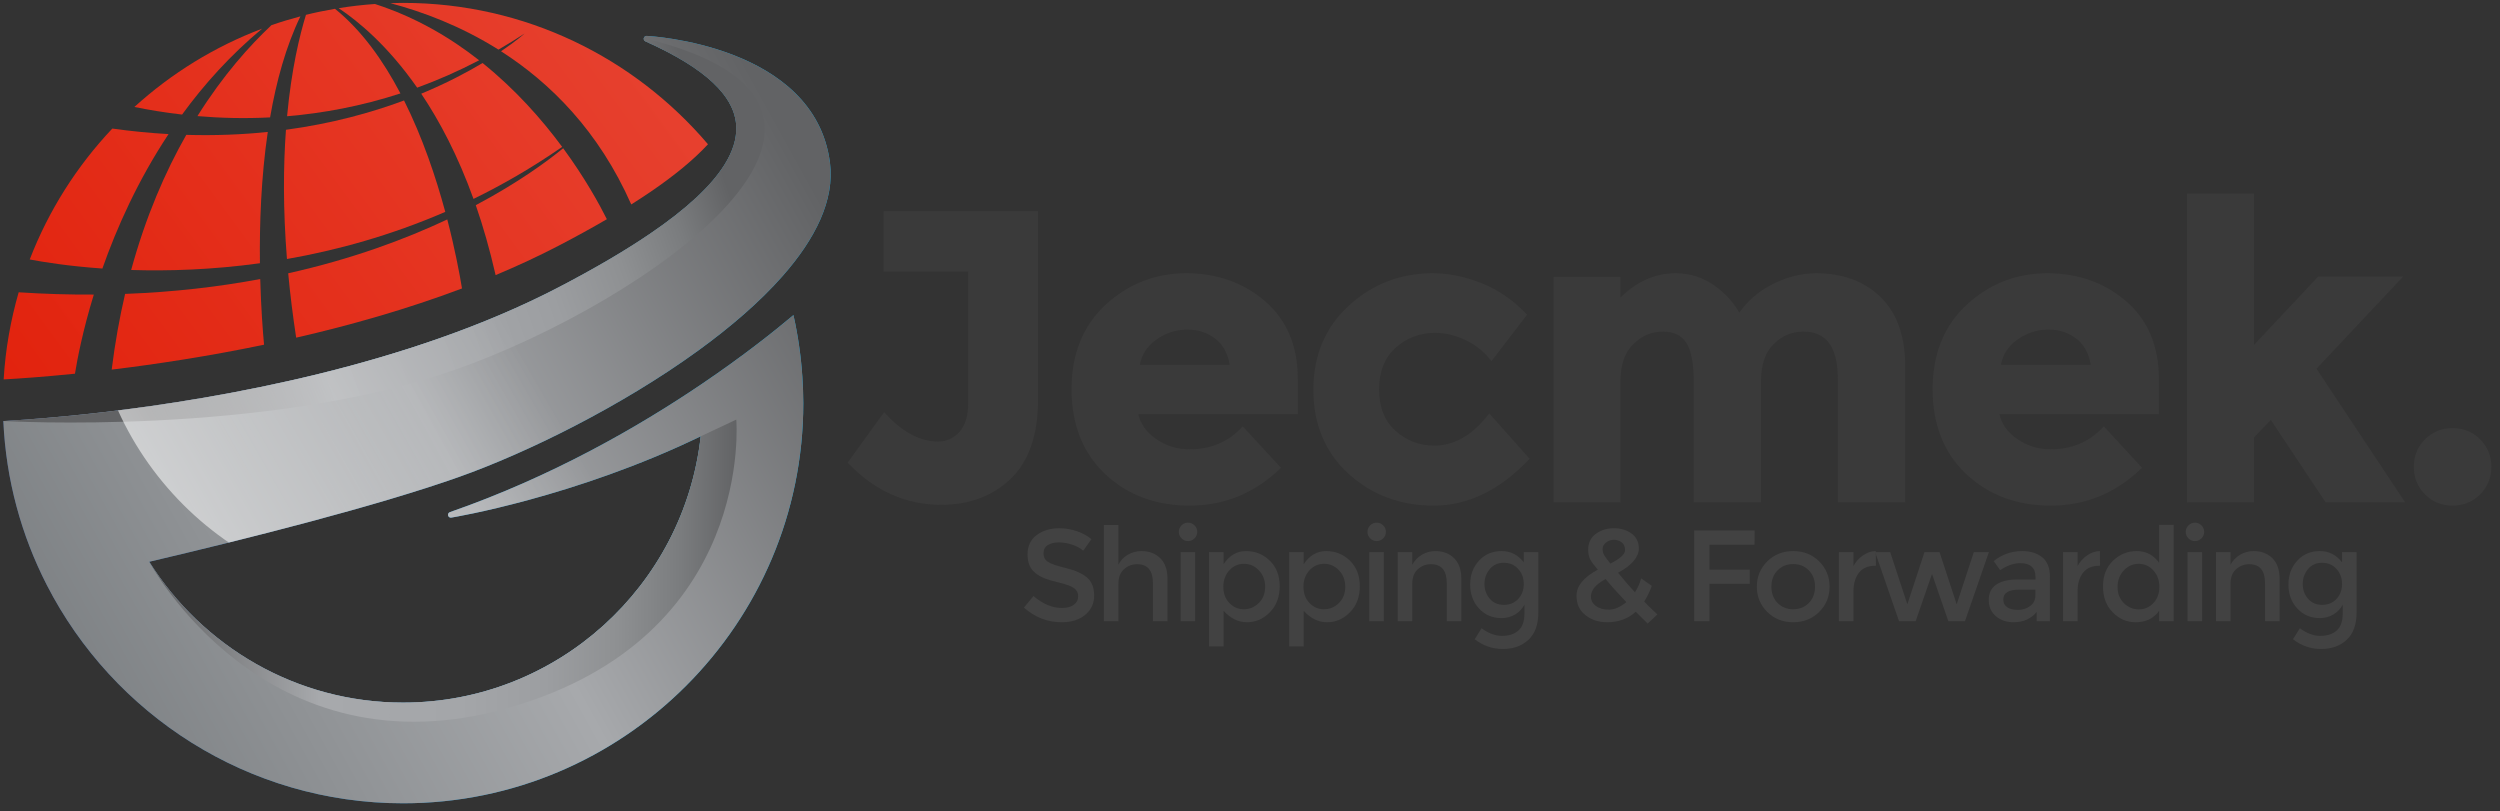 <?xml version="1.0" encoding="utf-8"?>
<!-- Generator: Adobe Illustrator 16.0.0, SVG Export Plug-In . SVG Version: 6.00 Build 0)  -->
<!DOCTYPE svg PUBLIC "-//W3C//DTD SVG 1.1//EN" "http://www.w3.org/Graphics/SVG/1.1/DTD/svg11.dtd">
<svg version="1.1" id="Layer_1" xmlns="http://www.w3.org/2000/svg" xmlns:xlink="http://www.w3.org/1999/xlink" x="0px" y="0px"
	 width="1000px" height="324.5px" viewBox="0 0 1000 324.5" enable-background="new 0 0 1000 324.5" xml:space="preserve">
<rect x="0" y="0" width="1000" height="324.5" fill="#333333" stroke="none"/>
<g>
	<g>
		<defs>
			<path id="SVGID_1_" d="M317.375,126.036c-7.533,6.35-20.056,16.327-36.606,27.525c-25.324,17.14-60.062,37.122-100.809,51.293
				c-0.556,0.192-0.871,0.777-0.729,1.349c0.128,0.509,0.59,0.856,1.102,0.856c0.058,0,0.117-0.003,0.177-0.015
				c0.674-0.104,49.512-8.145,99.778-32.525c-6.631,59.83-57.478,106.52-119.048,106.52c-42.759,0-80.335-22.535-101.538-56.335
				c38.709-9.089,90.819-22.187,124.035-33.973c26.939-9.561,64.718-28.142,95.436-50.42c12.998-9.427,24.729-19.515,33.841-29.867
				c13.19-14.984,20.894-30.509,18.977-45.36c-6.106-47.299-72.646-50.697-73.317-50.725c-0.518-0.024-1.028,0.343-1.152,0.873
				c-0.126,0.529,0.144,1.073,0.64,1.296c24.101,10.773,35.995,21.993,36.361,34.299c0.145,4.816-1.441,9.849-4.743,15.12
				c-5.343,8.532-15.237,17.69-29.783,27.575c-9.976,6.777-22.117,13.891-36.502,21.381
				c-59.954,31.219-134.844,44.447-181.963,49.959c-18.611,2.178-32.881,3.152-40.19,3.555c1.044,23.541,7.214,45.755,17.392,65.602
				c26.547,51.767,80.438,87.299,142.508,87.299c88.27,0,160.083-71.809,160.083-160.077c0-3.562-0.16-7.085-0.388-10.588
				C320.383,142.253,319.177,134.036,317.375,126.036z"/>
		</defs>
		<linearGradient id="SVGID_2_" gradientUnits="userSpaceOnUse" x1="1.341" y1="167.836" x2="332.281" y2="167.836">
			<stop  offset="0" style="stop-color:#2C5291"/>
			<stop  offset="1" style="stop-color:#00AEEF"/>
		</linearGradient>
		<use xlink:href="#SVGID_1_"  overflow="visible" fill="url(#SVGID_2_)"/>
		<clipPath id="SVGID_3_">
			<use xlink:href="#SVGID_1_"  overflow="visible"/>
		</clipPath>
		<linearGradient id="SVGID_4_" gradientUnits="userSpaceOnUse" x1="0.959" y1="277.067" x2="335.308" y2="92.495">
			<stop  offset="0" style="stop-color:#777B7E"/>
			<stop  offset="0.527" style="stop-color:#A7A9AC"/>
			<stop  offset="1" style="stop-color:#626365"/>
		</linearGradient>
		<rect x="-146.308" y="-12.776" clip-path="url(#SVGID_3_)" fill="url(#SVGID_4_)" width="658.108" height="378.98"/>
		<linearGradient id="SVGID_5_" gradientUnits="userSpaceOnUse" x1="59.703" y1="228.268" x2="294.651" y2="228.268">
			<stop  offset="0" style="stop-color:#626365"/>
			<stop  offset="0.29" style="stop-color:#A7A9AC"/>
			<stop  offset="0.528" style="stop-color:#A4A6A9"/>
			<stop  offset="0.675" style="stop-color:#9C9EA1"/>
			<stop  offset="0.797" style="stop-color:#8E9092"/>
			<stop  offset="0.905" style="stop-color:#7A7C7E"/>
			<stop  offset="1" style="stop-color:#626365"/>
		</linearGradient>
		<path clip-path="url(#SVGID_3_)" fill="url(#SVGID_5_)" d="M280.288,174.519l14.223-6.683c0,0,7.666,86.785-90.583,115.158
			c-98.249,28.371-144.226-58.291-144.226-58.291l25.085,3.564l52.715,14.636l47.3,1.134l27.068-10.97l7.811-4.8l19.799-10.708
			c0,0,7.942-6.429,9.077-7.943c1.135-1.511,7.944-10.59,9.834-12.481c1.89-1.891-1.891,1.891-1.891,1.891L280.288,174.519z"/>
		<linearGradient id="SVGID_6_" gradientUnits="userSpaceOnUse" x1="51.302" y1="141.538" x2="285.045" y2="58.328">
			<stop  offset="0" style="stop-color:#626365"/>
			<stop  offset="0.29" style="stop-color:#A7A9AC"/>
			<stop  offset="0.528" style="stop-color:#A4A6A9"/>
			<stop  offset="0.675" style="stop-color:#9C9EA1"/>
			<stop  offset="0.797" style="stop-color:#8E9092"/>
			<stop  offset="0.905" style="stop-color:#7A7C7E"/>
			<stop  offset="1" style="stop-color:#626365"/>
		</linearGradient>
		<path clip-path="url(#SVGID_3_)" fill="url(#SVGID_6_)" d="M1.463,168.408c0,0,104.693,6.162,180.716-20.565
			c76.022-26.728,189.337-105.011,75.342-132.612l-6.506,24.956l-8.271,30.625l-77.396,42.361L75.149,130.57L2.523,163.098
			l-4.351,4.738L1.463,168.408z"/>
		<linearGradient id="SVGID_7_" gradientUnits="userSpaceOnUse" x1="52.987" y1="175.448" x2="274.126" y2="47.774">
			<stop  offset="0" style="stop-color:#FFFFFF;stop-opacity:0.95"/>
			<stop  offset="0.202" style="stop-color:#FFFFFF;stop-opacity:0.651"/>
			<stop  offset="0.597" style="stop-color:#FFFFFF;stop-opacity:0"/>
		</linearGradient>
		<circle opacity="0.6" clip-path="url(#SVGID_3_)" fill="url(#SVGID_7_)" cx="163.557" cy="111.611" r="127.653"/>
	</g>
	<g display="none">
		<linearGradient id="SVGID_8_" gradientUnits="userSpaceOnUse" x1="-72.181" y1="143.231" x2="263.681" y2="-103.37">
			<stop  offset="0" style="stop-color:#2C5291"/>
			<stop  offset="1" style="stop-color:#00AEEF"/>
		</linearGradient>
		<path display="inline" fill="url(#SVGID_8_)" d="M72.833,45.824c8.822-12.104,19.39-23.844,32.011-34.361
			C85.827,18.65,68.536,29.35,53.751,42.784C59.539,43.972,65.931,45.033,72.833,45.824z"/>
		<linearGradient id="SVGID_9_" gradientUnits="userSpaceOnUse" x1="-62.301" y1="156.69" x2="273.566" y2="-89.914">
			<stop  offset="0" style="stop-color:#2C5291"/>
			<stop  offset="1" style="stop-color:#00AEEF"/>
		</linearGradient>
		<path display="inline" fill="url(#SVGID_9_)" d="M40.955,107.413C46.7,91.092,55.142,72.168,67.415,53.638
			c-7.244-0.41-14.737-1.127-22.492-2.211c-14.176,15.012-25.469,32.759-33.031,52.357
			C17.346,104.825,27.444,106.467,40.955,107.413z"/>
		<linearGradient id="SVGID_10_" gradientUnits="userSpaceOnUse" x1="-63.686" y1="154.797" x2="272.172" y2="-91.801">
			<stop  offset="0" style="stop-color:#2C5291"/>
			<stop  offset="1" style="stop-color:#00AEEF"/>
		</linearGradient>
		<path display="inline" fill="url(#SVGID_10_)" d="M78.971,46.44c8.998,0.773,18.751,1.044,29.07,0.517
			c2.479-14.381,6.318-28.389,12.125-40.417c-3.922,1.042-7.798,2.204-11.596,3.531C99.985,18.12,89.282,29.988,78.971,46.44z"/>
		<linearGradient id="SVGID_11_" gradientUnits="userSpaceOnUse" x1="-27.038" y1="204.718" x2="308.83" y2="-41.887">
			<stop  offset="0" style="stop-color:#2C5291"/>
			<stop  offset="1" style="stop-color:#00AEEF"/>
		</linearGradient>
		<path display="inline" fill="url(#SVGID_11_)" d="M104.095,111.611c-16.399,3.083-34.416,5.221-54.054,5.95
			c-2.208,9.441-4.025,19.527-5.364,30.282c17.479-2.119,38.462-5.279,60.944-9.961
			C105.111,132.336,104.406,123.052,104.095,111.611z"/>
		<linearGradient id="SVGID_12_" gradientUnits="userSpaceOnUse" x1="-45.985" y1="178.91" x2="289.879" y2="-67.692">
			<stop  offset="0" style="stop-color:#2C5291"/>
			<stop  offset="1" style="stop-color:#00AEEF"/>
		</linearGradient>
		<path display="inline" fill="url(#SVGID_12_)" d="M103.97,105.297c-0.19-15.549,0.444-34.156,3.142-52.519
			c-10.16,1.05-21.032,1.505-32.599,1.166c-8.367,14.693-16.181,32.58-22.049,54.05C67.163,108.459,84.706,107.947,103.97,105.297z"
			/>
		<linearGradient id="SVGID_13_" gradientUnits="userSpaceOnUse" x1="-55.416" y1="166.073" x2="280.454" y2="-80.533">
			<stop  offset="0" style="stop-color:#2C5291"/>
			<stop  offset="1" style="stop-color:#00AEEF"/>
		</linearGradient>
		<path display="inline" fill="url(#SVGID_13_)" d="M160.174,37.374c-6.905-13.168-15.516-25.249-26.181-33.85
			c-3.914,0.674-7.792,1.454-11.604,2.407c-2.527,8.182-5.795,21.649-7.556,40.566C129.137,45.295,144.404,42.498,160.174,37.374z"
			/>
		<linearGradient id="SVGID_14_" gradientUnits="userSpaceOnUse" x1="1.108" y1="243.045" x2="336.969" y2="-3.554">
			<stop  offset="0" style="stop-color:#2C5291"/>
			<stop  offset="1" style="stop-color:#00AEEF"/>
		</linearGradient>
		<path display="inline" fill="url(#SVGID_14_)" d="M225.271,59.299c-6.136,5.026-17.766,13.656-34.959,22.773
			c2.946,8.475,5.614,17.807,7.934,27.968c8.621-3.612,17.076-7.523,25.249-11.779c6.938-3.613,13.346-7.138,19.25-10.58
			C239.834,81.856,234.068,71.292,225.271,59.299z"/>
		<linearGradient id="SVGID_15_" gradientUnits="userSpaceOnUse" x1="-45.123" y1="180.08" x2="290.733" y2="-66.516">
			<stop  offset="0" style="stop-color:#2C5291"/>
			<stop  offset="1" style="stop-color:#00AEEF"/>
		</linearGradient>
		<path display="inline" fill="url(#SVGID_15_)" d="M37.525,117.83c-9.651,0.055-19.667-0.233-30.053-0.913
			c-3.225,11.173-5.303,22.828-6.009,34.852c5.729-0.317,15.65-0.985,28.521-2.288C30.895,143.82,33.065,132.365,37.525,117.83z"/>
		<linearGradient id="SVGID_16_" gradientUnits="userSpaceOnUse" x1="-9.075" y1="229.178" x2="326.787" y2="-17.422">
			<stop  offset="0" style="stop-color:#2C5291"/>
			<stop  offset="1" style="stop-color:#00AEEF"/>
		</linearGradient>
		<path display="inline" fill="url(#SVGID_16_)" d="M178.91,87.774c-16.973,7.993-38.167,15.861-63.632,21.543
			c0.76,8.136,1.808,16.718,3.188,25.751c21.694-4.982,44.368-11.409,66.336-19.687C183.847,109.587,181.991,99.628,178.91,87.774z"
			/>
		<linearGradient id="SVGID_17_" gradientUnits="userSpaceOnUse" x1="-51.407" y1="171.527" x2="284.459" y2="-75.076">
			<stop  offset="0" style="stop-color:#2C5291"/>
			<stop  offset="1" style="stop-color:#00AEEF"/>
		</linearGradient>
		<path display="inline" fill="url(#SVGID_17_)" d="M135.464,3.272c7.9,5.266,19.659,15.008,31.401,31.793
			c8.168-2.977,16.45-6.587,24.786-10.953c-11.817-9.281-25.684-17.354-41.686-22.516C145.069,1.94,140.232,2.497,135.464,3.272z"/>
		<linearGradient id="SVGID_18_" gradientUnits="userSpaceOnUse" x1="-23.658" y1="209.32" x2="312.206" y2="-37.282">
			<stop  offset="0" style="stop-color:#2C5291"/>
			<stop  offset="1" style="stop-color:#00AEEF"/>
		</linearGradient>
		<path display="inline" fill="url(#SVGID_18_)" d="M161.24,1.158c-1.7,0-3.382,0.071-5.068,0.125
			c12.7,3.357,28.021,9.02,43.208,18.562c3.479-2.01,6.965-4.142,10.453-6.429c0,0-3.192,2.875-9.418,7.092
			c19.734,12.638,39.117,31.911,52.082,61.27c2.62-1.651,5.126-3.287,7.5-4.897c9.888-6.719,17.574-13.096,23.194-19.177
			C253.805,23.144,210.054,1.158,161.24,1.158z"/>
		<linearGradient id="SVGID_19_" gradientUnits="userSpaceOnUse" x1="-31.399" y1="198.767" x2="304.457" y2="-47.829">
			<stop  offset="0" style="stop-color:#2C5291"/>
			<stop  offset="1" style="stop-color:#00AEEF"/>
		</linearGradient>
		<path display="inline" fill="url(#SVGID_19_)" d="M114.383,51.914c-1.054,14.378-1.198,31.607,0.395,51.69
			c19.972-3.499,41.466-9.392,63.333-18.853c-3.726-13.78-9.069-29.738-16.495-44.564C148.438,45.098,132.651,49.445,114.383,51.914
			z"/>
		<linearGradient id="SVGID_20_" gradientUnits="userSpaceOnUse" x1="-23.385" y1="209.694" x2="312.482" y2="-36.91">
			<stop  offset="0" style="stop-color:#2C5291"/>
			<stop  offset="1" style="stop-color:#00AEEF"/>
		</linearGradient>
		<path display="inline" fill="url(#SVGID_20_)" d="M193.027,25.208c-6.404,3.832-14.607,8.155-24.533,12.268
			c7.386,10.984,14.673,24.804,20.905,42.085c11.832-5.777,23.715-12.65,35.467-20.808C216.793,47.823,206.22,35.814,193.027,25.208
			z"/>
	</g>
	<g>
		<linearGradient id="SVGID_21_" gradientUnits="userSpaceOnUse" x1="-72.181" y1="143.231" x2="263.681" y2="-103.37">
			<stop  offset="0" style="stop-color:#E11D07"/>
			<stop  offset="1" style="stop-color:#E84938"/>
		</linearGradient>
		<path fill="url(#SVGID_21_)" d="M72.833,45.824c8.822-12.104,19.39-23.844,32.011-34.361C85.827,18.65,68.536,29.35,53.751,42.784
			C59.539,43.972,65.931,45.033,72.833,45.824z"/>
		<linearGradient id="SVGID_22_" gradientUnits="userSpaceOnUse" x1="-62.301" y1="156.69" x2="273.566" y2="-89.914">
			<stop  offset="0" style="stop-color:#E11D07"/>
			<stop  offset="1" style="stop-color:#E84938"/>
		</linearGradient>
		<path fill="url(#SVGID_22_)" d="M40.955,107.413C46.7,91.092,55.142,72.168,67.415,53.638c-7.244-0.41-14.737-1.127-22.492-2.211
			c-14.176,15.012-25.469,32.759-33.031,52.357C17.346,104.825,27.444,106.467,40.955,107.413z"/>
		<linearGradient id="SVGID_23_" gradientUnits="userSpaceOnUse" x1="-63.686" y1="154.797" x2="272.172" y2="-91.801">
			<stop  offset="0" style="stop-color:#E11D07"/>
			<stop  offset="1" style="stop-color:#E84938"/>
		</linearGradient>
		<path fill="url(#SVGID_23_)" d="M78.971,46.44c8.998,0.773,18.751,1.044,29.07,0.517c2.479-14.381,6.318-28.389,12.125-40.417
			c-3.922,1.042-7.798,2.204-11.596,3.531C99.985,18.12,89.282,29.988,78.971,46.44z"/>
		<linearGradient id="SVGID_24_" gradientUnits="userSpaceOnUse" x1="-27.038" y1="204.718" x2="308.83" y2="-41.887">
			<stop  offset="0" style="stop-color:#E11D07"/>
			<stop  offset="1" style="stop-color:#E84938"/>
		</linearGradient>
		<path fill="url(#SVGID_24_)" d="M104.095,111.611c-16.399,3.083-34.416,5.221-54.054,5.95c-2.208,9.441-4.025,19.527-5.364,30.282
			c17.479-2.119,38.462-5.279,60.944-9.961C105.111,132.336,104.406,123.052,104.095,111.611z"/>
		<linearGradient id="SVGID_25_" gradientUnits="userSpaceOnUse" x1="-45.985" y1="178.91" x2="289.879" y2="-67.692">
			<stop  offset="0" style="stop-color:#E11D07"/>
			<stop  offset="1" style="stop-color:#E84938"/>
		</linearGradient>
		<path fill="url(#SVGID_25_)" d="M103.97,105.297c-0.19-15.549,0.444-34.156,3.142-52.519c-10.16,1.05-21.032,1.505-32.599,1.166
			c-8.367,14.693-16.181,32.58-22.049,54.05C67.163,108.459,84.706,107.947,103.97,105.297z"/>
		<linearGradient id="SVGID_26_" gradientUnits="userSpaceOnUse" x1="-55.416" y1="166.073" x2="280.454" y2="-80.533">
			<stop  offset="0" style="stop-color:#E11D07"/>
			<stop  offset="1" style="stop-color:#E84938"/>
		</linearGradient>
		<path fill="url(#SVGID_26_)" d="M160.174,37.374c-6.905-13.168-15.516-25.249-26.181-33.85c-3.914,0.674-7.792,1.454-11.604,2.407
			c-2.527,8.182-5.795,21.649-7.556,40.566C129.137,45.295,144.404,42.498,160.174,37.374z"/>
		<linearGradient id="SVGID_27_" gradientUnits="userSpaceOnUse" x1="1.108" y1="243.045" x2="336.969" y2="-3.554">
			<stop  offset="0" style="stop-color:#E11D07"/>
			<stop  offset="1" style="stop-color:#E84938"/>
		</linearGradient>
		<path fill="url(#SVGID_27_)" d="M225.271,59.299c-6.136,5.026-17.766,13.656-34.959,22.773c2.946,8.475,5.614,17.807,7.934,27.968
			c8.621-3.612,17.076-7.523,25.249-11.779c6.938-3.613,13.346-7.138,19.25-10.58C239.834,81.856,234.068,71.292,225.271,59.299z"/>
		<linearGradient id="SVGID_28_" gradientUnits="userSpaceOnUse" x1="-45.123" y1="180.08" x2="290.733" y2="-66.516">
			<stop  offset="0" style="stop-color:#E11D07"/>
			<stop  offset="1" style="stop-color:#E84938"/>
		</linearGradient>
		<path fill="url(#SVGID_28_)" d="M37.525,117.83c-9.651,0.055-19.667-0.233-30.053-0.913c-3.225,11.173-5.303,22.828-6.009,34.852
			c5.729-0.317,15.65-0.985,28.521-2.288C30.895,143.82,33.065,132.365,37.525,117.83z"/>
		<linearGradient id="SVGID_29_" gradientUnits="userSpaceOnUse" x1="-9.075" y1="229.178" x2="326.787" y2="-17.422">
			<stop  offset="0" style="stop-color:#E11D07"/>
			<stop  offset="1" style="stop-color:#E84938"/>
		</linearGradient>
		<path fill="url(#SVGID_29_)" d="M178.91,87.774c-16.973,7.993-38.167,15.861-63.632,21.543c0.76,8.136,1.808,16.718,3.188,25.751
			c21.694-4.982,44.368-11.409,66.336-19.687C183.847,109.587,181.991,99.628,178.91,87.774z"/>
		<linearGradient id="SVGID_30_" gradientUnits="userSpaceOnUse" x1="-51.407" y1="171.527" x2="284.459" y2="-75.076">
			<stop  offset="0" style="stop-color:#E11D07"/>
			<stop  offset="1" style="stop-color:#E84938"/>
		</linearGradient>
		<path fill="url(#SVGID_30_)" d="M135.464,3.272c7.9,5.266,19.659,15.008,31.401,31.793c8.168-2.977,16.45-6.587,24.786-10.953
			c-11.817-9.281-25.684-17.354-41.686-22.516C145.069,1.94,140.232,2.497,135.464,3.272z"/>
		<linearGradient id="SVGID_31_" gradientUnits="userSpaceOnUse" x1="-23.658" y1="209.32" x2="312.206" y2="-37.282">
			<stop  offset="0" style="stop-color:#E11D07"/>
			<stop  offset="1" style="stop-color:#E84938"/>
		</linearGradient>
		<path fill="url(#SVGID_31_)" d="M161.24,1.158c-1.7,0-3.382,0.071-5.068,0.125c12.7,3.357,28.021,9.02,43.208,18.562
			c3.479-2.01,6.965-4.142,10.453-6.429c0,0-3.192,2.875-9.418,7.092c19.734,12.638,39.117,31.911,52.082,61.27
			c2.62-1.651,5.126-3.287,7.5-4.897c9.888-6.719,17.574-13.096,23.194-19.177C253.805,23.144,210.054,1.158,161.24,1.158z"/>
		<linearGradient id="SVGID_32_" gradientUnits="userSpaceOnUse" x1="-31.399" y1="198.767" x2="304.457" y2="-47.829">
			<stop  offset="0" style="stop-color:#E11D07"/>
			<stop  offset="1" style="stop-color:#E84938"/>
		</linearGradient>
		<path fill="url(#SVGID_32_)" d="M114.383,51.914c-1.054,14.378-1.198,31.607,0.395,51.69c19.972-3.499,41.466-9.392,63.333-18.853
			c-3.726-13.78-9.069-29.738-16.495-44.564C148.438,45.098,132.651,49.445,114.383,51.914z"/>
		<linearGradient id="SVGID_33_" gradientUnits="userSpaceOnUse" x1="-23.385" y1="209.694" x2="312.482" y2="-36.91">
			<stop  offset="0" style="stop-color:#E11D07"/>
			<stop  offset="1" style="stop-color:#E84938"/>
		</linearGradient>
		<path fill="url(#SVGID_33_)" d="M193.027,25.208c-6.404,3.832-14.607,8.155-24.533,12.268
			c7.386,10.984,14.673,24.804,20.905,42.085c11.832-5.777,23.715-12.65,35.467-20.808C216.793,47.823,206.22,35.814,193.027,25.208
			z"/>
	</g>
	<g display="none">
		<linearGradient id="SVGID_34_" gradientUnits="userSpaceOnUse" x1="-72.181" y1="143.231" x2="263.681" y2="-103.37">
			<stop  offset="0" style="stop-color:#339574"/>
			<stop  offset="1" style="stop-color:#2ACC95"/>
		</linearGradient>
		<path display="inline" fill="url(#SVGID_34_)" d="M72.833,45.824c8.822-12.104,19.39-23.844,32.011-34.361
			C85.827,18.65,68.536,29.35,53.751,42.784C59.539,43.972,65.931,45.033,72.833,45.824z"/>
		<linearGradient id="SVGID_35_" gradientUnits="userSpaceOnUse" x1="-62.301" y1="156.69" x2="273.566" y2="-89.914">
			<stop  offset="0" style="stop-color:#339574"/>
			<stop  offset="1" style="stop-color:#2ACC95"/>
		</linearGradient>
		<path display="inline" fill="url(#SVGID_35_)" d="M40.955,107.413C46.7,91.092,55.142,72.168,67.415,53.638
			c-7.244-0.41-14.737-1.127-22.492-2.211c-14.176,15.012-25.469,32.759-33.031,52.357
			C17.346,104.825,27.444,106.467,40.955,107.413z"/>
		<linearGradient id="SVGID_36_" gradientUnits="userSpaceOnUse" x1="-63.686" y1="154.797" x2="272.172" y2="-91.801">
			<stop  offset="0" style="stop-color:#339574"/>
			<stop  offset="1" style="stop-color:#2ACC95"/>
		</linearGradient>
		<path display="inline" fill="url(#SVGID_36_)" d="M78.971,46.44c8.998,0.773,18.751,1.044,29.07,0.517
			c2.479-14.381,6.318-28.389,12.125-40.417c-3.922,1.042-7.798,2.204-11.596,3.531C99.985,18.12,89.282,29.988,78.971,46.44z"/>
		<linearGradient id="SVGID_37_" gradientUnits="userSpaceOnUse" x1="-27.038" y1="204.718" x2="308.83" y2="-41.887">
			<stop  offset="0" style="stop-color:#339574"/>
			<stop  offset="1" style="stop-color:#2ACC95"/>
		</linearGradient>
		<path display="inline" fill="url(#SVGID_37_)" d="M104.095,111.611c-16.399,3.083-34.416,5.221-54.054,5.95
			c-2.208,9.441-4.025,19.527-5.364,30.282c17.479-2.119,38.462-5.279,60.944-9.961
			C105.111,132.336,104.406,123.052,104.095,111.611z"/>
		<linearGradient id="SVGID_38_" gradientUnits="userSpaceOnUse" x1="-45.985" y1="178.91" x2="289.879" y2="-67.692">
			<stop  offset="0" style="stop-color:#339574"/>
			<stop  offset="1" style="stop-color:#2ACC95"/>
		</linearGradient>
		<path display="inline" fill="url(#SVGID_38_)" d="M103.97,105.297c-0.19-15.549,0.444-34.156,3.142-52.519
			c-10.16,1.05-21.032,1.505-32.599,1.166c-8.367,14.693-16.181,32.58-22.049,54.05C67.163,108.459,84.706,107.947,103.97,105.297z"
			/>
		<linearGradient id="SVGID_39_" gradientUnits="userSpaceOnUse" x1="-55.416" y1="166.073" x2="280.454" y2="-80.533">
			<stop  offset="0" style="stop-color:#339574"/>
			<stop  offset="1" style="stop-color:#2ACC95"/>
		</linearGradient>
		<path display="inline" fill="url(#SVGID_39_)" d="M160.174,37.374c-6.905-13.168-15.516-25.249-26.181-33.85
			c-3.914,0.674-7.792,1.454-11.604,2.407c-2.527,8.182-5.795,21.649-7.556,40.566C129.137,45.295,144.404,42.498,160.174,37.374z"
			/>
		<linearGradient id="SVGID_40_" gradientUnits="userSpaceOnUse" x1="1.108" y1="243.045" x2="336.969" y2="-3.554">
			<stop  offset="0" style="stop-color:#339574"/>
			<stop  offset="1" style="stop-color:#2ACC95"/>
		</linearGradient>
		<path display="inline" fill="url(#SVGID_40_)" d="M225.271,59.299c-6.136,5.026-17.766,13.656-34.959,22.773
			c2.946,8.475,5.614,17.807,7.934,27.968c8.621-3.612,17.076-7.523,25.249-11.779c6.938-3.613,13.346-7.138,19.25-10.58
			C239.834,81.856,234.068,71.292,225.271,59.299z"/>
		<linearGradient id="SVGID_41_" gradientUnits="userSpaceOnUse" x1="-45.123" y1="180.08" x2="290.733" y2="-66.516">
			<stop  offset="0" style="stop-color:#339574"/>
			<stop  offset="1" style="stop-color:#2ACC95"/>
		</linearGradient>
		<path display="inline" fill="url(#SVGID_41_)" d="M37.525,117.83c-9.651,0.055-19.667-0.233-30.053-0.913
			c-3.225,11.173-5.303,22.828-6.009,34.852c5.729-0.317,15.65-0.985,28.521-2.288C30.895,143.82,33.065,132.365,37.525,117.83z"/>
		<linearGradient id="SVGID_42_" gradientUnits="userSpaceOnUse" x1="-9.075" y1="229.178" x2="326.787" y2="-17.422">
			<stop  offset="0" style="stop-color:#339574"/>
			<stop  offset="1" style="stop-color:#2ACC95"/>
		</linearGradient>
		<path display="inline" fill="url(#SVGID_42_)" d="M178.91,87.774c-16.973,7.993-38.167,15.861-63.632,21.543
			c0.76,8.136,1.808,16.718,3.188,25.751c21.694-4.982,44.368-11.409,66.336-19.687C183.847,109.587,181.991,99.628,178.91,87.774z"
			/>
		<linearGradient id="SVGID_43_" gradientUnits="userSpaceOnUse" x1="-51.407" y1="171.527" x2="284.459" y2="-75.076">
			<stop  offset="0" style="stop-color:#339574"/>
			<stop  offset="1" style="stop-color:#2ACC95"/>
		</linearGradient>
		<path display="inline" fill="url(#SVGID_43_)" d="M135.464,3.272c7.9,5.266,19.659,15.008,31.401,31.793
			c8.168-2.977,16.45-6.587,24.786-10.953c-11.817-9.281-25.684-17.354-41.686-22.516C145.069,1.94,140.232,2.497,135.464,3.272z"/>
		<linearGradient id="SVGID_44_" gradientUnits="userSpaceOnUse" x1="-23.658" y1="209.32" x2="312.206" y2="-37.282">
			<stop  offset="0" style="stop-color:#339574"/>
			<stop  offset="1" style="stop-color:#2ACC95"/>
		</linearGradient>
		<path display="inline" fill="url(#SVGID_44_)" d="M161.24,1.158c-1.7,0-3.382,0.071-5.068,0.125
			c12.7,3.357,28.021,9.02,43.208,18.562c3.479-2.01,6.965-4.142,10.453-6.429c0,0-3.192,2.875-9.418,7.092
			c19.734,12.638,39.117,31.911,52.082,61.27c2.62-1.651,5.126-3.287,7.5-4.897c9.888-6.719,17.574-13.096,23.194-19.177
			C253.805,23.144,210.054,1.158,161.24,1.158z"/>
		<linearGradient id="SVGID_45_" gradientUnits="userSpaceOnUse" x1="-31.399" y1="198.767" x2="304.457" y2="-47.829">
			<stop  offset="0" style="stop-color:#339574"/>
			<stop  offset="1" style="stop-color:#2ACC95"/>
		</linearGradient>
		<path display="inline" fill="url(#SVGID_45_)" d="M114.383,51.914c-1.054,14.378-1.198,31.607,0.395,51.69
			c19.972-3.499,41.466-9.392,63.333-18.853c-3.726-13.78-9.069-29.738-16.495-44.564C148.438,45.098,132.651,49.445,114.383,51.914
			z"/>
		<linearGradient id="SVGID_46_" gradientUnits="userSpaceOnUse" x1="-23.385" y1="209.694" x2="312.482" y2="-36.91">
			<stop  offset="0" style="stop-color:#339574"/>
			<stop  offset="1" style="stop-color:#2ACC95"/>
		</linearGradient>
		<path display="inline" fill="url(#SVGID_46_)" d="M193.027,25.208c-6.404,3.832-14.607,8.155-24.533,12.268
			c7.386,10.984,14.673,24.804,20.905,42.085c11.832-5.777,23.715-12.65,35.467-20.808C216.793,47.823,206.22,35.814,193.027,25.208
			z"/>
	</g>
	<g display="none" opacity="0.4">
		<linearGradient id="SVGID_47_" gradientUnits="userSpaceOnUse" x1="-75.72" y1="138.433" x2="260.169" y2="-108.188">
			<stop  offset="0" style="stop-color:#339574"/>
			<stop  offset="1" style="stop-color:#2ACC95"/>
		</linearGradient>
		<path display="inline" fill="url(#SVGID_47_)" d="M53.751,42.784c0.671,0.137,1.378,0.267,2.065,0.401
			c1.134-1.782,2.311-3.533,3.529-5.253C57.444,39.507,55.578,41.124,53.751,42.784z"/>
		<linearGradient id="SVGID_48_" gradientUnits="userSpaceOnUse" x1="-63.257" y1="155.388" x2="272.606" y2="-91.213">
			<stop  offset="0" style="stop-color:#339574"/>
			<stop  offset="1" style="stop-color:#2ACC95"/>
		</linearGradient>
		<path display="inline" fill="url(#SVGID_48_)" d="M44.923,51.427c-14.176,15.012-25.469,32.759-33.031,52.357
			c4.768,0.91,13.085,2.279,24.129,3.242c0.699-19.764,5.88-38.379,14.575-54.866C48.72,51.937,46.83,51.694,44.923,51.427z"/>
		<linearGradient id="SVGID_49_" gradientUnits="userSpaceOnUse" x1="-45.124" y1="180.081" x2="290.724" y2="-66.509">
			<stop  offset="0" style="stop-color:#339574"/>
			<stop  offset="1" style="stop-color:#2ACC95"/>
		</linearGradient>
		<path display="inline" fill="url(#SVGID_49_)" d="M7.472,116.917c-3.225,11.173-5.303,22.828-6.009,34.852
			c5.729-0.317,15.65-0.985,28.521-2.288c0.826-5.134,2.695-15.043,6.362-27.686c-0.104-1.321-0.221-2.638-0.284-3.97
			C26.858,117.845,17.337,117.562,7.472,116.917z"/>
		<linearGradient id="SVGID_50_" gradientUnits="userSpaceOnUse" x1="7.765" y1="252.158" x2="343.656" y2="5.536">
			<stop  offset="0" style="stop-color:#339574"/>
			<stop  offset="1" style="stop-color:#2ACC95"/>
		</linearGradient>
		<path display="inline" fill="url(#SVGID_50_)" d="M283.191,57.703c-2.862-3.366-5.866-6.609-8.992-9.729
			c2.321,4.029,4.436,8.19,6.315,12.48C281.449,59.531,282.35,58.612,283.191,57.703z"/>
		<linearGradient id="SVGID_51_" gradientUnits="userSpaceOnUse" x1="-72.186" y1="143.235" x2="263.676" y2="-103.365">
			<stop  offset="0" style="stop-color:#339574"/>
			<stop  offset="1" style="stop-color:#2ACC95"/>
		</linearGradient>
		<path display="inline" fill="url(#SVGID_51_)" d="M104.844,11.463c-16.667,6.299-32.007,15.298-45.499,26.469
			c-1.218,1.72-2.395,3.471-3.529,5.253c5.239,1.023,10.915,1.94,17.017,2.639C81.655,33.72,92.223,21.98,104.844,11.463z"/>
		<linearGradient id="SVGID_52_" gradientUnits="userSpaceOnUse" x1="-2.142" y1="79.963" x2="218.996" y2="-47.711">
			<stop  offset="0" style="stop-color:#FFFFFF;stop-opacity:0.95"/>
			<stop  offset="0.202" style="stop-color:#FFFFFF;stop-opacity:0.651"/>
			<stop  offset="0.597" style="stop-color:#FFFFFF;stop-opacity:0"/>
		</linearGradient>
		<path display="inline" opacity="0.6" fill="url(#SVGID_52_)" d="M104.844,11.463c-16.667,6.299-32.007,15.298-45.499,26.469
			c-1.218,1.72-2.395,3.471-3.529,5.253c5.239,1.023,10.915,1.94,17.017,2.639C81.655,33.72,92.223,21.98,104.844,11.463z"/>
		<linearGradient id="SVGID_53_" gradientUnits="userSpaceOnUse" x1="-61.133" y1="158.282" x2="274.736" y2="-88.324">
			<stop  offset="0" style="stop-color:#339574"/>
			<stop  offset="1" style="stop-color:#2ACC95"/>
		</linearGradient>
		<path display="inline" fill="url(#SVGID_53_)" d="M67.415,53.638c-5.462-0.309-11.068-0.794-16.819-1.479
			c-8.695,16.487-13.876,35.102-14.575,54.866c1.59,0.139,3.234,0.27,4.935,0.388C46.7,91.092,55.142,72.168,67.415,53.638z"/>
		<linearGradient id="SVGID_54_" gradientUnits="userSpaceOnUse" x1="9.76" y1="100.58" x2="230.895" y2="-27.092">
			<stop  offset="0" style="stop-color:#FFFFFF;stop-opacity:0.95"/>
			<stop  offset="0.202" style="stop-color:#FFFFFF;stop-opacity:0.651"/>
			<stop  offset="0.597" style="stop-color:#FFFFFF;stop-opacity:0"/>
		</linearGradient>
		<path display="inline" opacity="0.6" fill="url(#SVGID_54_)" d="M67.415,53.638c-5.462-0.309-11.068-0.794-16.819-1.479
			c-8.695,16.487-13.876,35.102-14.575,54.866c1.59,0.139,3.234,0.27,4.935,0.388C46.7,91.092,55.142,72.168,67.415,53.638z"/>
		<linearGradient id="SVGID_55_" gradientUnits="userSpaceOnUse" x1="-63.687" y1="154.797" x2="272.172" y2="-91.8">
			<stop  offset="0" style="stop-color:#339574"/>
			<stop  offset="1" style="stop-color:#2ACC95"/>
		</linearGradient>
		<path display="inline" fill="url(#SVGID_55_)" d="M108.571,10.071c-8.586,8.048-19.289,19.917-29.6,36.369
			c8.998,0.773,18.751,1.044,29.07,0.517c2.479-14.381,6.318-28.389,12.125-40.417C116.245,7.582,112.369,8.744,108.571,10.071z"/>
		<linearGradient id="SVGID_56_" gradientUnits="userSpaceOnUse" x1="3.191" y1="89.202" x2="224.331" y2="-38.473">
			<stop  offset="0" style="stop-color:#FFFFFF;stop-opacity:0.95"/>
			<stop  offset="0.202" style="stop-color:#FFFFFF;stop-opacity:0.651"/>
			<stop  offset="0.597" style="stop-color:#FFFFFF;stop-opacity:0"/>
		</linearGradient>
		<path display="inline" opacity="0.6" fill="url(#SVGID_56_)" d="M108.571,10.071c-8.586,8.048-19.289,19.917-29.6,36.369
			c8.998,0.773,18.751,1.044,29.07,0.517c2.479-14.381,6.318-28.389,12.125-40.417C116.245,7.582,112.369,8.744,108.571,10.071z"/>
		<linearGradient id="SVGID_57_" gradientUnits="userSpaceOnUse" x1="-27.04" y1="204.72" x2="308.829" y2="-41.885">
			<stop  offset="0" style="stop-color:#339574"/>
			<stop  offset="1" style="stop-color:#2ACC95"/>
		</linearGradient>
		<path display="inline" fill="url(#SVGID_57_)" d="M50.042,117.561c-2.208,9.441-4.025,19.527-5.364,30.282
			c17.479-2.119,38.462-5.279,60.944-9.961c-0.51-5.545-1.215-14.829-1.526-26.271C87.696,114.694,69.679,116.832,50.042,117.561z"
			/>
		<linearGradient id="SVGID_58_" gradientUnits="userSpaceOnUse" x1="38.531" y1="150.412" x2="259.672" y2="22.736">
			<stop  offset="0" style="stop-color:#FFFFFF;stop-opacity:0.95"/>
			<stop  offset="0.202" style="stop-color:#FFFFFF;stop-opacity:0.651"/>
			<stop  offset="0.597" style="stop-color:#FFFFFF;stop-opacity:0"/>
		</linearGradient>
		<path display="inline" opacity="0.6" fill="url(#SVGID_58_)" d="M50.042,117.561c-2.208,9.441-4.025,19.527-5.364,30.282
			c17.479-2.119,38.462-5.279,60.944-9.961c-0.51-5.545-1.215-14.829-1.526-26.271C87.696,114.694,69.679,116.832,50.042,117.561z"
			/>
		<linearGradient id="SVGID_59_" gradientUnits="userSpaceOnUse" x1="-45.985" y1="178.91" x2="289.879" y2="-67.692">
			<stop  offset="0" style="stop-color:#339574"/>
			<stop  offset="1" style="stop-color:#2ACC95"/>
		</linearGradient>
		<path display="inline" fill="url(#SVGID_59_)" d="M74.513,53.944c-8.367,14.693-16.181,32.58-22.049,54.05
			c14.699,0.465,32.242-0.047,51.506-2.697c-0.19-15.549,0.444-34.156,3.142-52.519C96.952,53.829,86.08,54.284,74.513,53.944z"/>
		<linearGradient id="SVGID_60_" gradientUnits="userSpaceOnUse" x1="20.552" y1="119.279" x2="241.69" y2="-8.395">
			<stop  offset="0" style="stop-color:#FFFFFF;stop-opacity:0.95"/>
			<stop  offset="0.202" style="stop-color:#FFFFFF;stop-opacity:0.651"/>
			<stop  offset="0.597" style="stop-color:#FFFFFF;stop-opacity:0"/>
		</linearGradient>
		<path display="inline" opacity="0.6" fill="url(#SVGID_60_)" d="M74.513,53.944c-8.367,14.693-16.181,32.58-22.049,54.05
			c14.699,0.465,32.242-0.047,51.506-2.697c-0.19-15.549,0.444-34.156,3.142-52.519C96.952,53.829,86.08,54.284,74.513,53.944z"/>
		<linearGradient id="SVGID_61_" gradientUnits="userSpaceOnUse" x1="-55.416" y1="166.073" x2="280.454" y2="-80.533">
			<stop  offset="0" style="stop-color:#339574"/>
			<stop  offset="1" style="stop-color:#2ACC95"/>
		</linearGradient>
		<path display="inline" fill="url(#SVGID_61_)" d="M160.174,37.374c-6.905-13.168-15.516-25.249-26.181-33.85
			c-3.914,0.674-7.792,1.454-11.604,2.407c-2.527,8.182-5.795,21.649-7.556,40.566C129.137,45.295,144.404,42.498,160.174,37.374z"
			/>
		<linearGradient id="SVGID_62_" gradientUnits="userSpaceOnUse" x1="8.462" y1="98.336" x2="229.6" y2="-29.338">
			<stop  offset="0" style="stop-color:#FFFFFF;stop-opacity:0.95"/>
			<stop  offset="0.202" style="stop-color:#FFFFFF;stop-opacity:0.651"/>
			<stop  offset="0.597" style="stop-color:#FFFFFF;stop-opacity:0"/>
		</linearGradient>
		<path display="inline" opacity="0.6" fill="url(#SVGID_62_)" d="M160.174,37.374c-6.905-13.168-15.516-25.249-26.181-33.85
			c-3.914,0.674-7.792,1.454-11.604,2.407c-2.527,8.182-5.795,21.649-7.556,40.566C129.137,45.295,144.404,42.498,160.174,37.374z"
			/>
		<linearGradient id="SVGID_63_" gradientUnits="userSpaceOnUse" x1="1.107" y1="243.045" x2="336.968" y2="-3.554">
			<stop  offset="0" style="stop-color:#339574"/>
			<stop  offset="1" style="stop-color:#2ACC95"/>
		</linearGradient>
		<path display="inline" fill="url(#SVGID_63_)" d="M190.312,82.072c2.946,8.475,5.614,17.807,7.934,27.968
			c8.621-3.612,17.076-7.523,25.249-11.779c6.938-3.613,13.346-7.138,19.25-10.58c-2.91-5.825-8.676-16.389-17.473-28.382
			C219.135,64.325,207.505,72.955,190.312,82.072z"/>
		<linearGradient id="SVGID_64_" gradientUnits="userSpaceOnUse" x1="54.092" y1="177.367" x2="275.23" y2="49.693">
			<stop  offset="0" style="stop-color:#FFFFFF;stop-opacity:0.95"/>
			<stop  offset="0.202" style="stop-color:#FFFFFF;stop-opacity:0.651"/>
			<stop  offset="0.597" style="stop-color:#FFFFFF;stop-opacity:0"/>
		</linearGradient>
		<path display="inline" opacity="0.6" fill="url(#SVGID_64_)" d="M190.312,82.072c2.946,8.475,5.614,17.807,7.934,27.968
			c8.621-3.612,17.076-7.523,25.249-11.779c6.938-3.613,13.346-7.138,19.25-10.58c-2.91-5.825-8.676-16.389-17.473-28.382
			C219.135,64.325,207.505,72.955,190.312,82.072z"/>
		<linearGradient id="SVGID_65_" gradientUnits="userSpaceOnUse" x1="-45.37" y1="179.703" x2="290.402" y2="-66.831">
			<stop  offset="0" style="stop-color:#339574"/>
			<stop  offset="1" style="stop-color:#2ACC95"/>
		</linearGradient>
		<path display="inline" fill="url(#SVGID_65_)" d="M36.061,117.825c0.063,1.332,0.18,2.649,0.284,3.97
			c0.377-1.296,0.765-2.613,1.18-3.965C37.042,117.833,36.547,117.824,36.061,117.825z"/>
		<linearGradient id="SVGID_66_" gradientUnits="userSpaceOnUse" x1="24.699" y1="126.451" x2="245.808" y2="-1.206">
			<stop  offset="0" style="stop-color:#FFFFFF;stop-opacity:0.95"/>
			<stop  offset="0.202" style="stop-color:#FFFFFF;stop-opacity:0.651"/>
			<stop  offset="0.597" style="stop-color:#FFFFFF;stop-opacity:0"/>
		</linearGradient>
		<path display="inline" opacity="0.6" fill="url(#SVGID_66_)" d="M36.061,117.825c0.063,1.332,0.18,2.649,0.284,3.97
			c0.377-1.296,0.765-2.613,1.18-3.965C37.042,117.833,36.547,117.824,36.061,117.825z"/>
		<linearGradient id="SVGID_67_" gradientUnits="userSpaceOnUse" x1="-9.075" y1="229.178" x2="326.787" y2="-17.422">
			<stop  offset="0" style="stop-color:#339574"/>
			<stop  offset="1" style="stop-color:#2ACC95"/>
		</linearGradient>
		<path display="inline" fill="url(#SVGID_67_)" d="M115.278,109.317c0.76,8.136,1.808,16.718,3.188,25.751
			c21.694-4.982,44.368-11.409,66.336-19.687c-0.956-5.795-2.812-15.754-5.893-27.608
			C161.937,95.767,140.743,103.635,115.278,109.317z"/>
		<linearGradient id="SVGID_68_" gradientUnits="userSpaceOnUse" x1="49.929" y1="170.15" x2="271.068" y2="42.475">
			<stop  offset="0" style="stop-color:#FFFFFF;stop-opacity:0.95"/>
			<stop  offset="0.202" style="stop-color:#FFFFFF;stop-opacity:0.651"/>
			<stop  offset="0.597" style="stop-color:#FFFFFF;stop-opacity:0"/>
		</linearGradient>
		<path display="inline" opacity="0.6" fill="url(#SVGID_68_)" d="M115.278,109.317c0.76,8.136,1.808,16.718,3.188,25.751
			c21.694-4.982,44.368-11.409,66.336-19.687c-0.956-5.795-2.812-15.754-5.893-27.608
			C161.937,95.767,140.743,103.635,115.278,109.317z"/>
		<linearGradient id="SVGID_69_" gradientUnits="userSpaceOnUse" x1="-51.407" y1="171.527" x2="284.459" y2="-75.076">
			<stop  offset="0" style="stop-color:#339574"/>
			<stop  offset="1" style="stop-color:#2ACC95"/>
		</linearGradient>
		<path display="inline" fill="url(#SVGID_69_)" d="M166.866,35.065c8.168-2.977,16.45-6.587,24.786-10.953
			c-11.817-9.281-25.684-17.354-41.686-22.516c-4.897,0.344-9.734,0.9-14.501,1.675C143.364,8.538,155.123,18.28,166.866,35.065z"/>
		<linearGradient id="SVGID_70_" gradientUnits="userSpaceOnUse" x1="10.581" y1="102.014" x2="231.727" y2="-25.665">
			<stop  offset="0" style="stop-color:#FFFFFF;stop-opacity:0.95"/>
			<stop  offset="0.202" style="stop-color:#FFFFFF;stop-opacity:0.651"/>
			<stop  offset="0.597" style="stop-color:#FFFFFF;stop-opacity:0"/>
		</linearGradient>
		<path display="inline" opacity="0.6" fill="url(#SVGID_70_)" d="M166.866,35.065c8.168-2.977,16.45-6.587,24.786-10.953
			c-11.817-9.281-25.684-17.354-41.686-22.516c-4.897,0.344-9.734,0.9-14.501,1.675C143.364,8.538,155.123,18.28,166.866,35.065z"/>
		<linearGradient id="SVGID_71_" gradientUnits="userSpaceOnUse" x1="-23.662" y1="209.323" x2="312.195" y2="-37.274">
			<stop  offset="0" style="stop-color:#339574"/>
			<stop  offset="1" style="stop-color:#2ACC95"/>
		</linearGradient>
		<path display="inline" fill="url(#SVGID_71_)" d="M156.172,1.282c12.7,3.357,28.021,9.02,43.208,18.562
			c3.479-2.01,6.965-4.142,10.453-6.429c0,0-3.192,2.875-9.418,7.092c19.734,12.638,39.117,31.911,52.082,61.27
			c2.62-1.651,5.126-3.287,7.5-4.897c8.409-5.714,15.21-11.178,20.517-16.425c-1.879-4.291-3.994-8.452-6.315-12.48
			C245.228,19.073,205.298,1.158,161.24,1.158C159.541,1.158,157.858,1.229,156.172,1.282z"/>
		<linearGradient id="SVGID_72_" gradientUnits="userSpaceOnUse" x1="32.834" y1="140.545" x2="253.973" y2="12.87">
			<stop  offset="0" style="stop-color:#FFFFFF;stop-opacity:0.95"/>
			<stop  offset="0.202" style="stop-color:#FFFFFF;stop-opacity:0.651"/>
			<stop  offset="0.597" style="stop-color:#FFFFFF;stop-opacity:0"/>
		</linearGradient>
		<path display="inline" opacity="0.6" fill="url(#SVGID_72_)" d="M156.172,1.282c12.7,3.357,28.021,9.02,43.208,18.562
			c3.479-2.01,6.965-4.142,10.453-6.429c0,0-3.192,2.875-9.418,7.092c19.734,12.638,39.117,31.911,52.082,61.27
			c2.62-1.651,5.126-3.287,7.5-4.897c8.409-5.714,15.21-11.178,20.517-16.425c-1.879-4.291-3.994-8.452-6.315-12.48
			C245.228,19.073,205.298,1.158,161.24,1.158C159.541,1.158,157.858,1.229,156.172,1.282z"/>
		<linearGradient id="SVGID_73_" gradientUnits="userSpaceOnUse" x1="-31.399" y1="198.767" x2="304.457" y2="-47.829">
			<stop  offset="0" style="stop-color:#339574"/>
			<stop  offset="1" style="stop-color:#2ACC95"/>
		</linearGradient>
		<path display="inline" fill="url(#SVGID_73_)" d="M161.615,40.187c-13.177,4.911-28.964,9.259-47.232,11.728
			c-1.054,14.378-1.198,31.607,0.395,51.69c19.972-3.499,41.466-9.392,63.333-18.853C174.385,70.971,169.041,55.013,161.615,40.187z
			"/>
		<linearGradient id="SVGID_74_" gradientUnits="userSpaceOnUse" x1="29.915" y1="135.497" x2="251.053" y2="7.822">
			<stop  offset="0" style="stop-color:#FFFFFF;stop-opacity:0.95"/>
			<stop  offset="0.202" style="stop-color:#FFFFFF;stop-opacity:0.651"/>
			<stop  offset="0.597" style="stop-color:#FFFFFF;stop-opacity:0"/>
		</linearGradient>
		<path display="inline" opacity="0.6" fill="url(#SVGID_74_)" d="M161.615,40.187c-13.177,4.911-28.964,9.259-47.232,11.728
			c-1.054,14.378-1.198,31.607,0.395,51.69c19.972-3.499,41.466-9.392,63.333-18.853C174.385,70.971,169.041,55.013,161.615,40.187z
			"/>
		<linearGradient id="SVGID_75_" gradientUnits="userSpaceOnUse" x1="-23.385" y1="209.694" x2="312.482" y2="-36.91">
			<stop  offset="0" style="stop-color:#339574"/>
			<stop  offset="1" style="stop-color:#2ACC95"/>
		</linearGradient>
		<path display="inline" fill="url(#SVGID_75_)" d="M193.027,25.208c-6.404,3.832-14.607,8.155-24.533,12.268
			c7.386,10.984,14.673,24.804,20.905,42.085c11.832-5.777,23.715-12.65,35.467-20.808C216.793,47.823,206.22,35.814,193.027,25.208
			z"/>
		<linearGradient id="SVGID_76_" gradientUnits="userSpaceOnUse" x1="34.004" y1="142.575" x2="255.146" y2="14.898">
			<stop  offset="0" style="stop-color:#FFFFFF;stop-opacity:0.95"/>
			<stop  offset="0.202" style="stop-color:#FFFFFF;stop-opacity:0.651"/>
			<stop  offset="0.597" style="stop-color:#FFFFFF;stop-opacity:0"/>
		</linearGradient>
		<path display="inline" opacity="0.6" fill="url(#SVGID_76_)" d="M193.027,25.208c-6.404,3.832-14.607,8.155-24.533,12.268
			c7.386,10.984,14.673,24.804,20.905,42.085c11.832-5.777,23.715-12.65,35.467-20.808C216.793,47.823,206.22,35.814,193.027,25.208
			z"/>
	</g>
</g>
<g>
	<g>
		<path fill="#3A3A3A" d="M353.457,84.466v24.164h33.822v52.458c0,5.235-1.191,9.182-3.54,11.73c-2.358,2.558-5.103,3.8-8.396,3.8
			c-7.155,0-14.131-3.615-20.735-10.747l-0.941-1.015l-14.604,20.194l0.663,0.684c10.411,10.745,22.779,16.193,36.76,16.193
			c11.256,0,20.619-3.514,27.829-10.448c7.223-6.941,10.886-17.499,10.886-31.372V84.466H353.457z"/>
		<g>
			<path fill="#3A3A3A" d="M506.063,120.524c-8.62-7.446-19.229-11.223-31.542-11.223c-12.33,0-23.171,4.224-32.222,12.553
				c-9.08,8.354-13.683,19.739-13.683,33.84c0,14.096,4.518,25.508,13.427,33.913c8.89,8.389,20.285,12.646,33.866,12.646
				c13.579,0,25.578-4.833,35.664-14.364l0.813-0.77l-15.3-16.577l-0.835,0.868c-5.306,5.515-12.178,8.311-20.425,8.311
				c-5.072,0-9.687-1.465-13.717-4.36c-3.632-2.608-5.866-5.792-6.798-9.708h63.806v-14.206
				C519.119,138.421,514.725,128.017,506.063,120.524z M455.922,145.901c0.818-4.118,2.908-7.357,6.36-9.878
				c3.811-2.782,8.065-4.192,12.646-4.192c4.549,0,8.455,1.34,11.607,3.982c2.854,2.396,4.641,5.787,5.32,10.088H455.922z"/>
			<path fill="#3A3A3A" d="M594.871,166.425c-6.278,7.849-13.401,11.828-21.171,11.828c-5.896,0-11.109-1.992-15.503-5.918
				c-4.354-3.897-6.564-9.466-6.564-16.557c0-7.094,2.21-12.693,6.572-16.643c4.395-3.979,9.717-5.997,15.82-5.997
				c3.85,0,7.788,0.901,11.704,2.677c3.906,1.77,7.263,4.307,9.977,7.538l0.911,1.083l14.194-18.562l-0.671-0.702
				c-4.992-5.212-10.871-9.205-17.47-11.869c-6.587-2.656-13.189-4.003-19.625-4.003c-12.871,0-24.151,4.36-33.525,12.959
				c-9.405,8.627-14.175,19.958-14.175,33.679c0,13.722,4.714,24.999,14.012,33.516c9.267,8.492,20.766,12.798,34.181,12.798
				c13.437,0,26.08-6.055,37.58-17.996l0.728-0.757l-16.136-18.126L594.871,166.425z"/>
			<path fill="#3A3A3A" d="M726.471,109.302c-5.929,0-11.904,1.526-17.756,4.536c-5.29,2.72-9.661,6.488-13.011,11.216
				c-2.327-4.105-5.569-7.677-9.663-10.637c-4.695-3.395-10.006-5.116-15.776-5.116c-8.169,0-15.58,3.266-22.068,9.715v-8.245
				h-26.78v90.173h26.78v-48.518c0-6.515,1.726-11.489,5.131-14.79c3.459-3.358,7.315-4.991,11.788-4.991
				c4.369,0,7.426,1.435,9.345,4.386c1.992,3.068,3.003,8.027,3.003,14.741v49.171h26.938v-48.518
				c0-6.513,1.702-11.492,5.057-14.795c3.405-3.354,7.315-4.985,11.946-4.985c9.243,0,13.736,6.256,13.736,19.127v49.171h26.938
				v-54.563c0-11.917-3.304-21.177-9.818-27.528C745.751,112.516,737.074,109.302,726.471,109.302z"/>
			<path fill="#3A3A3A" d="M850.488,120.524c-8.615-7.446-19.227-11.223-31.54-11.223c-12.33,0-23.17,4.224-32.223,12.553
				c-9.076,8.354-13.681,19.741-13.681,33.84c0,14.099,4.516,25.511,13.428,33.913c8.89,8.389,20.282,12.646,33.865,12.646
				c13.581,0,25.579-4.833,35.661-14.364l0.814-0.77l-15.298-16.577l-0.835,0.868c-5.309,5.515-12.181,8.311-20.427,8.311
				c-5.072,0-9.684-1.467-13.716-4.36c-3.636-2.61-5.868-5.795-6.798-9.708h63.804v-14.206
				C863.544,138.419,859.151,128.015,850.488,120.524z M800.348,145.901c0.82-4.117,2.909-7.356,6.36-9.878
				c3.813-2.782,8.067-4.192,12.648-4.192c4.549,0,8.454,1.34,11.607,3.982c2.854,2.398,4.641,5.789,5.319,10.088H800.348z"/>
			<polygon fill="#3A3A3A" points="961.271,110.607 927.275,110.607 901.615,137.958 901.615,77.44 874.838,77.44 874.838,200.945 
				901.615,200.945 901.615,174.942 908.326,167.958 930.263,200.945 962.07,200.945 926.596,147.485 			"/>
			<path fill="#3A3A3A" d="M992.045,175.726c-2.987-2.985-6.693-4.499-11.014-4.499c-4.326,0-8.031,1.514-11.016,4.499
				c-2.984,2.982-4.498,6.689-4.498,11.015c0,4.324,1.514,8.03,4.498,11.015c2.984,2.985,6.689,4.499,11.016,4.499
				c4.32,0,8.026-1.514,11.014-4.499c2.985-2.989,4.499-6.693,4.499-11.015C996.544,182.42,995.03,178.713,992.045,175.726z"/>
		</g>
	</g>
	<g>
		<path fill="#424242" d="M423.504,216.956c-1.785,0-3.247,0.365-4.39,1.091c-1.142,0.727-1.712,1.826-1.712,3.297
			c0,1.473,0.57,2.597,1.712,3.376c1.144,0.78,3.575,1.619,7.298,2.518c3.722,0.902,6.527,2.166,8.414,3.792
			c1.887,1.628,2.831,4.026,2.831,7.193c0,3.169-1.194,5.74-3.583,7.715c-2.39,1.971-5.523,2.957-9.4,2.957
			c-5.679,0-10.717-1.953-15.114-5.867l3.843-4.623c3.67,3.188,7.479,4.778,11.426,4.778c1.974,0,3.541-0.422,4.701-1.271
			c1.16-0.85,1.739-1.974,1.739-3.377c0-1.404-0.545-2.493-1.635-3.272c-1.091-0.779-2.97-1.489-5.636-2.131
			c-2.666-0.639-4.691-1.229-6.076-1.763c-1.385-0.537-2.615-1.239-3.688-2.106c-2.146-1.626-3.22-4.118-3.22-7.478
			s1.221-5.947,3.663-7.766c2.44-1.818,5.461-2.725,9.063-2.725c2.319,0,4.624,0.379,6.908,1.142
			c2.285,0.762,4.259,1.835,5.92,3.219l-3.272,4.624c-1.072-0.969-2.527-1.766-4.362-2.39
			C427.096,217.268,425.287,216.956,423.504,216.956z"/>
		<path fill="#424242" d="M447.368,233.525v14.956h-5.816v-38.484h5.816v15.893c0.831-1.696,2.087-3.03,3.767-4.001
			c1.679-0.966,3.487-1.454,5.427-1.454c3.116,0,5.634,0.955,7.557,2.858c1.921,1.905,2.882,4.658,2.882,8.258v16.931h-5.817
			v-15.166c0-5.09-2.113-7.636-6.336-7.636c-2.009,0-3.758,0.669-5.246,2.001C448.113,229.014,447.368,230.962,447.368,233.525z"/>
		<path fill="#424242" d="M472.61,215.347c-0.727-0.729-1.092-1.594-1.092-2.598c0-1.004,0.365-1.871,1.092-2.598
			c0.728-0.727,1.593-1.091,2.596-1.091c1.004,0,1.87,0.364,2.597,1.091c0.728,0.727,1.091,1.594,1.091,2.598
			c0,1.004-0.364,1.868-1.091,2.598c-0.727,0.727-1.593,1.088-2.597,1.088C474.203,216.436,473.337,216.074,472.61,215.347z
			 M478.063,248.481h-5.816v-27.629h5.816V248.481z"/>
		<path fill="#424242" d="M498.425,220.434c3.704,0,6.872,1.282,9.502,3.845c2.633,2.563,3.949,5.972,3.949,10.23
			c0,4.262-1.309,7.723-3.923,10.391c-2.615,2.665-5.66,3.996-9.14,3.996c-3.481,0-6.606-1.521-9.376-4.568v14.231h-5.816v-37.707
			h5.816v4.828C491.724,222.183,494.718,220.434,498.425,220.434z M489.334,234.719c0,2.63,0.796,4.786,2.39,6.464
			c1.592,1.68,3.531,2.52,5.816,2.52c2.284,0,4.274-0.829,5.972-2.493c1.697-1.661,2.545-3.816,2.545-6.467
			c0-2.647-0.829-4.848-2.49-6.596c-1.663-1.748-3.656-2.623-5.975-2.623c-2.318,0-4.275,0.875-5.868,2.623
			C490.13,229.896,489.334,232.088,489.334,234.719z"/>
		<path fill="#424242" d="M530.47,220.434c3.705,0,6.872,1.282,9.501,3.845c2.634,2.563,3.952,5.972,3.952,10.23
			c0,4.262-1.309,7.723-3.923,10.391c-2.616,2.665-5.662,3.996-9.142,3.996c-3.48,0-6.605-1.521-9.376-4.568v14.231h-5.817v-37.707
			h5.817v4.828C523.768,222.183,526.765,220.434,530.47,220.434z M521.38,234.719c0,2.63,0.797,4.786,2.388,6.464
			c1.594,1.68,3.532,2.52,5.817,2.52c2.284,0,4.275-0.829,5.972-2.493c1.699-1.661,2.546-3.816,2.546-6.467
			c0-2.647-0.829-4.848-2.491-6.596c-1.663-1.748-3.654-2.623-5.976-2.623c-2.317,0-4.274,0.875-5.868,2.623
			C522.177,229.896,521.38,232.088,521.38,234.719z"/>
		<path fill="#424242" d="M548.073,215.347c-0.726-0.729-1.089-1.594-1.089-2.598c0-1.004,0.363-1.871,1.089-2.598
			c0.729-0.727,1.595-1.091,2.599-1.091s1.871,0.364,2.598,1.091c0.727,0.727,1.091,1.594,1.091,2.598
			c0,1.004-0.364,1.868-1.091,2.598c-0.727,0.727-1.594,1.088-2.598,1.088S548.802,216.074,548.073,215.347z M553.527,248.481
			h-5.816v-27.629h5.816V248.481z"/>
		<path fill="#424242" d="M564.901,233.525v14.956h-5.817v-27.629h5.817v5.038c0.936-1.696,2.226-3.03,3.87-4.001
			c1.644-0.966,3.419-1.454,5.325-1.454c3.115,0,5.634,0.955,7.557,2.858c1.919,1.905,2.881,4.658,2.881,8.258v16.931h-5.818
			v-15.166c0-5.09-2.11-7.636-6.334-7.636c-2.008,0-3.759,0.669-5.247,2.001C565.647,229.014,564.901,230.962,564.901,233.525z"/>
		<path fill="#424242" d="M615.335,220.852v24.097c0,4.883-1.326,8.545-3.976,10.985c-2.646,2.442-6.051,3.661-10.203,3.661
			c-4.158,0-7.914-1.298-11.272-3.894l2.752-4.414c2.701,2.041,5.429,3.063,8.181,3.063s4.935-0.709,6.544-2.13
			c1.609-1.419,2.416-3.687,2.416-6.801v-3.534c-0.866,1.628-2.104,2.927-3.714,3.899c-1.609,0.966-3.421,1.453-5.427,1.453
			c-3.673,0-6.683-1.281-9.038-3.843c-2.354-2.565-3.531-5.75-3.531-9.559c0-3.809,1.177-6.994,3.531-9.556
			c2.355-2.563,5.356-3.845,9.011-3.845c3.655,0,6.624,1.507,8.906,4.519v-4.101H615.335z M593.781,233.603
			c0,2.268,0.7,4.224,2.101,5.87c1.404,1.644,3.289,2.465,5.661,2.465s4.293-0.794,5.765-2.387c1.472-1.594,2.207-3.577,2.207-5.947
			c0-2.373-0.744-4.381-2.231-6.024c-1.488-1.646-3.411-2.468-5.764-2.468c-2.357,0-4.233,0.849-5.638,2.545
			C594.481,229.352,593.781,231.334,593.781,233.603z"/>
		<path fill="#424242" d="M642.859,248.896c-3.392,0-6.285-0.942-8.674-2.83c-2.389-1.886-3.582-4.473-3.582-7.763
			c0-3.914,2.837-7.394,8.518-10.441c-1.421-1.628-2.416-2.959-2.985-3.999c-0.572-1.039-0.859-2.355-0.859-3.948
			c0-2.768,1.023-4.898,3.067-6.387c2.04-1.488,4.446-2.233,7.218-2.233c2.77,0,5.123,0.709,7.063,2.128
			c1.939,1.421,2.907,3.409,2.907,5.975c0,3.427-2.771,6.664-8.308,9.711c2.768,3.392,5.019,5.989,6.753,7.79
			c1.072-1.591,1.9-3.444,2.489-5.557l4.261,3.012c-0.9,2.391-1.922,4.486-3.063,6.285c1.383,1.421,3.149,3.135,5.297,5.145
			l-3.896,3.634l-4.777-4.728C651.238,247.495,647.43,248.896,642.859,248.896z M638.344,242.379
			c1.313,0.987,3.062,1.479,5.241,1.479c2.182,0,4.504-1.004,6.962-3.009c-3.5-3.672-6.27-6.754-8.31-9.247
			c-3.912,2.113-5.869,4.434-5.869,6.958C636.368,240.122,637.025,241.393,638.344,242.379z M645.534,215.917
			c-1.159,0-2.198,0.364-3.116,1.091c-0.917,0.727-1.377,1.577-1.377,2.545s0.236,1.843,0.701,2.623
			c0.471,0.779,1.272,1.86,2.416,3.247c3.914-1.941,5.867-3.741,5.867-5.402c0-1.384-0.457-2.415-1.373-3.089
			C647.733,216.254,646.692,215.917,645.534,215.917z"/>
		<path fill="#424242" d="M683.787,217.89v9.973h16.099v5.663h-16.099v14.956h-6.13v-36.303h24.203l-0.052,5.712H683.787z"/>
		<path fill="#424242" d="M727.671,244.77c-2.769,2.75-6.231,4.125-10.386,4.125c-4.157,0-7.617-1.376-10.389-4.125
			c-2.769-2.755-4.154-6.123-4.154-10.104c0-3.981,1.386-7.348,4.154-10.103c2.771-2.752,6.231-4.129,10.389-4.129
			c4.154,0,7.617,1.376,10.386,4.129c2.771,2.755,4.158,6.122,4.158,10.103C731.829,238.647,730.441,242.015,727.671,244.77z
			 M711.025,241.183c1.645,1.68,3.73,2.52,6.26,2.52s4.612-0.84,6.258-2.52c1.645-1.679,2.467-3.849,2.467-6.517
			c0-2.665-0.822-4.837-2.467-6.519c-1.646-1.678-3.729-2.517-6.258-2.517s-4.615,0.839-6.26,2.517
			c-1.644,1.681-2.467,3.854-2.467,6.519C708.559,237.334,709.382,239.504,711.025,241.183z"/>
		<path fill="#424242" d="M750.056,226.304c-2.872,0-5.036,0.934-6.49,2.805c-1.454,1.868-2.183,4.381-2.183,7.531v11.841h-5.817
			v-27.629h5.817v5.555c0.936-1.731,2.207-3.15,3.817-4.256c1.609-1.109,3.317-1.681,5.116-1.716l0.052,5.87
			C750.264,226.304,750.161,226.304,750.056,226.304z"/>
		<path fill="#424242" d="M766.262,248.481h-6.648l-9.558-27.629h6.026l6.855,20.878l6.854-20.878h6.025l6.854,20.878l6.857-20.878
			h6.024l-9.559,27.629h-6.646l-6.544-18.905L766.262,248.481z"/>
		<path fill="#424242" d="M819.966,248.481h-5.297v-3.687c-2.288,2.735-5.351,4.101-9.195,4.101c-2.874,0-5.255-0.812-7.143-2.44
			c-1.886-1.626-2.828-3.799-2.828-6.517c0-2.717,1.001-4.753,3.009-6.104c2.01-1.352,4.731-2.026,8.156-2.026h7.53v-1.036
			c0-3.672-2.042-5.508-6.128-5.508c-2.563,0-5.227,0.937-7.998,2.805l-2.596-3.637c3.356-2.666,7.167-4,11.426-4
			c3.254,0,5.913,0.825,7.974,2.468c2.058,1.646,3.09,4.233,3.09,7.765V248.481z M814.148,238.198v-2.338h-6.545
			c-4.188,0-6.284,1.316-6.284,3.946c0,1.351,0.519,2.383,1.559,3.092c1.038,0.709,2.482,1.064,4.336,1.064s3.471-0.519,4.857-1.559
			C813.454,241.368,814.148,239.964,814.148,238.198z"/>
		<path fill="#424242" d="M839.702,226.304c-2.876,0-5.038,0.934-6.492,2.805c-1.454,1.868-2.182,4.381-2.182,7.531v11.841h-5.818
			v-27.629h5.818v5.555c0.935-1.731,2.208-3.15,3.816-4.256c1.609-1.109,3.315-1.681,5.114-1.716l0.055,5.87
			C839.908,226.304,839.805,226.304,839.702,226.304z"/>
		<path fill="#424242" d="M845.101,244.949c-2.597-2.63-3.896-6.094-3.896-10.388c0-4.291,1.335-7.72,4.001-10.283
			c2.665-2.563,5.844-3.845,9.532-3.845c3.688,0,6.655,1.559,8.907,4.676v-15.166h5.815v38.537h-5.815v-4.153
			c-2.149,3.047-5.282,4.568-9.402,4.568C850.743,248.896,847.698,247.583,845.101,244.949z M847.024,234.796
			c0,2.65,0.846,4.803,2.545,6.467c1.694,1.661,3.687,2.492,5.973,2.492c2.285,0,4.223-0.839,5.815-2.521
			c1.592-1.678,2.39-3.833,2.39-6.463c0-2.633-0.798-4.831-2.39-6.597c-1.593-1.768-3.55-2.65-5.867-2.65
			c-2.323,0-4.313,0.882-5.975,2.65C847.854,229.941,847.024,232.148,847.024,234.796z"/>
		<path fill="#424242" d="M875.383,215.347c-0.727-0.729-1.093-1.594-1.093-2.598c0-1.004,0.366-1.871,1.093-2.598
			c0.727-0.727,1.591-1.091,2.596-1.091c1.003,0,1.871,0.364,2.597,1.091c0.728,0.727,1.091,1.594,1.091,2.598
			c0,1.004-0.363,1.868-1.091,2.598c-0.726,0.727-1.594,1.088-2.597,1.088C876.974,216.436,876.109,216.074,875.383,215.347z
			 M880.834,248.481h-5.814v-27.629h5.814V248.481z"/>
		<path fill="#424242" d="M892.208,233.525v14.956h-5.815v-27.629h5.815v5.038c0.936-1.696,2.225-3.03,3.869-4.001
			c1.644-0.966,3.422-1.454,5.325-1.454c3.115,0,5.636,0.955,7.557,2.858c1.922,1.905,2.884,4.658,2.884,8.258v16.931h-5.82v-15.166
			c0-5.09-2.108-7.636-6.333-7.636c-2.009,0-3.758,0.669-5.248,2.001C892.952,229.014,892.208,230.962,892.208,233.525z"/>
		<path fill="#424242" d="M942.64,220.852v24.097c0,4.883-1.321,8.545-3.973,10.985c-2.648,2.442-6.051,3.661-10.205,3.661
			c-4.156,0-7.915-1.298-11.272-3.894l2.756-4.414c2.698,2.041,5.426,3.063,8.178,3.063s4.935-0.709,6.546-2.13
			c1.609-1.419,2.414-3.687,2.414-6.801v-3.534c-0.866,1.628-2.104,2.927-3.713,3.899c-1.61,0.966-3.422,1.453-5.43,1.453
			c-3.669,0-6.682-1.281-9.036-3.843c-2.355-2.565-3.531-5.75-3.531-9.559c0-3.809,1.176-6.994,3.531-9.556
			c2.354-2.563,5.358-3.845,9.01-3.845c3.654,0,6.623,1.507,8.909,4.519v-4.101H942.64z M921.086,233.603
			c0,2.268,0.703,4.224,2.104,5.87c1.403,1.644,3.289,2.465,5.66,2.465s4.295-0.794,5.766-2.387
			c1.473-1.594,2.208-3.577,2.208-5.947c0-2.373-0.744-4.381-2.233-6.024c-1.49-1.646-3.412-2.468-5.766-2.468
			c-2.355,0-4.231,0.849-5.635,2.545C921.789,229.352,921.086,231.334,921.086,233.603z"/>
	</g>
</g>
</svg>
